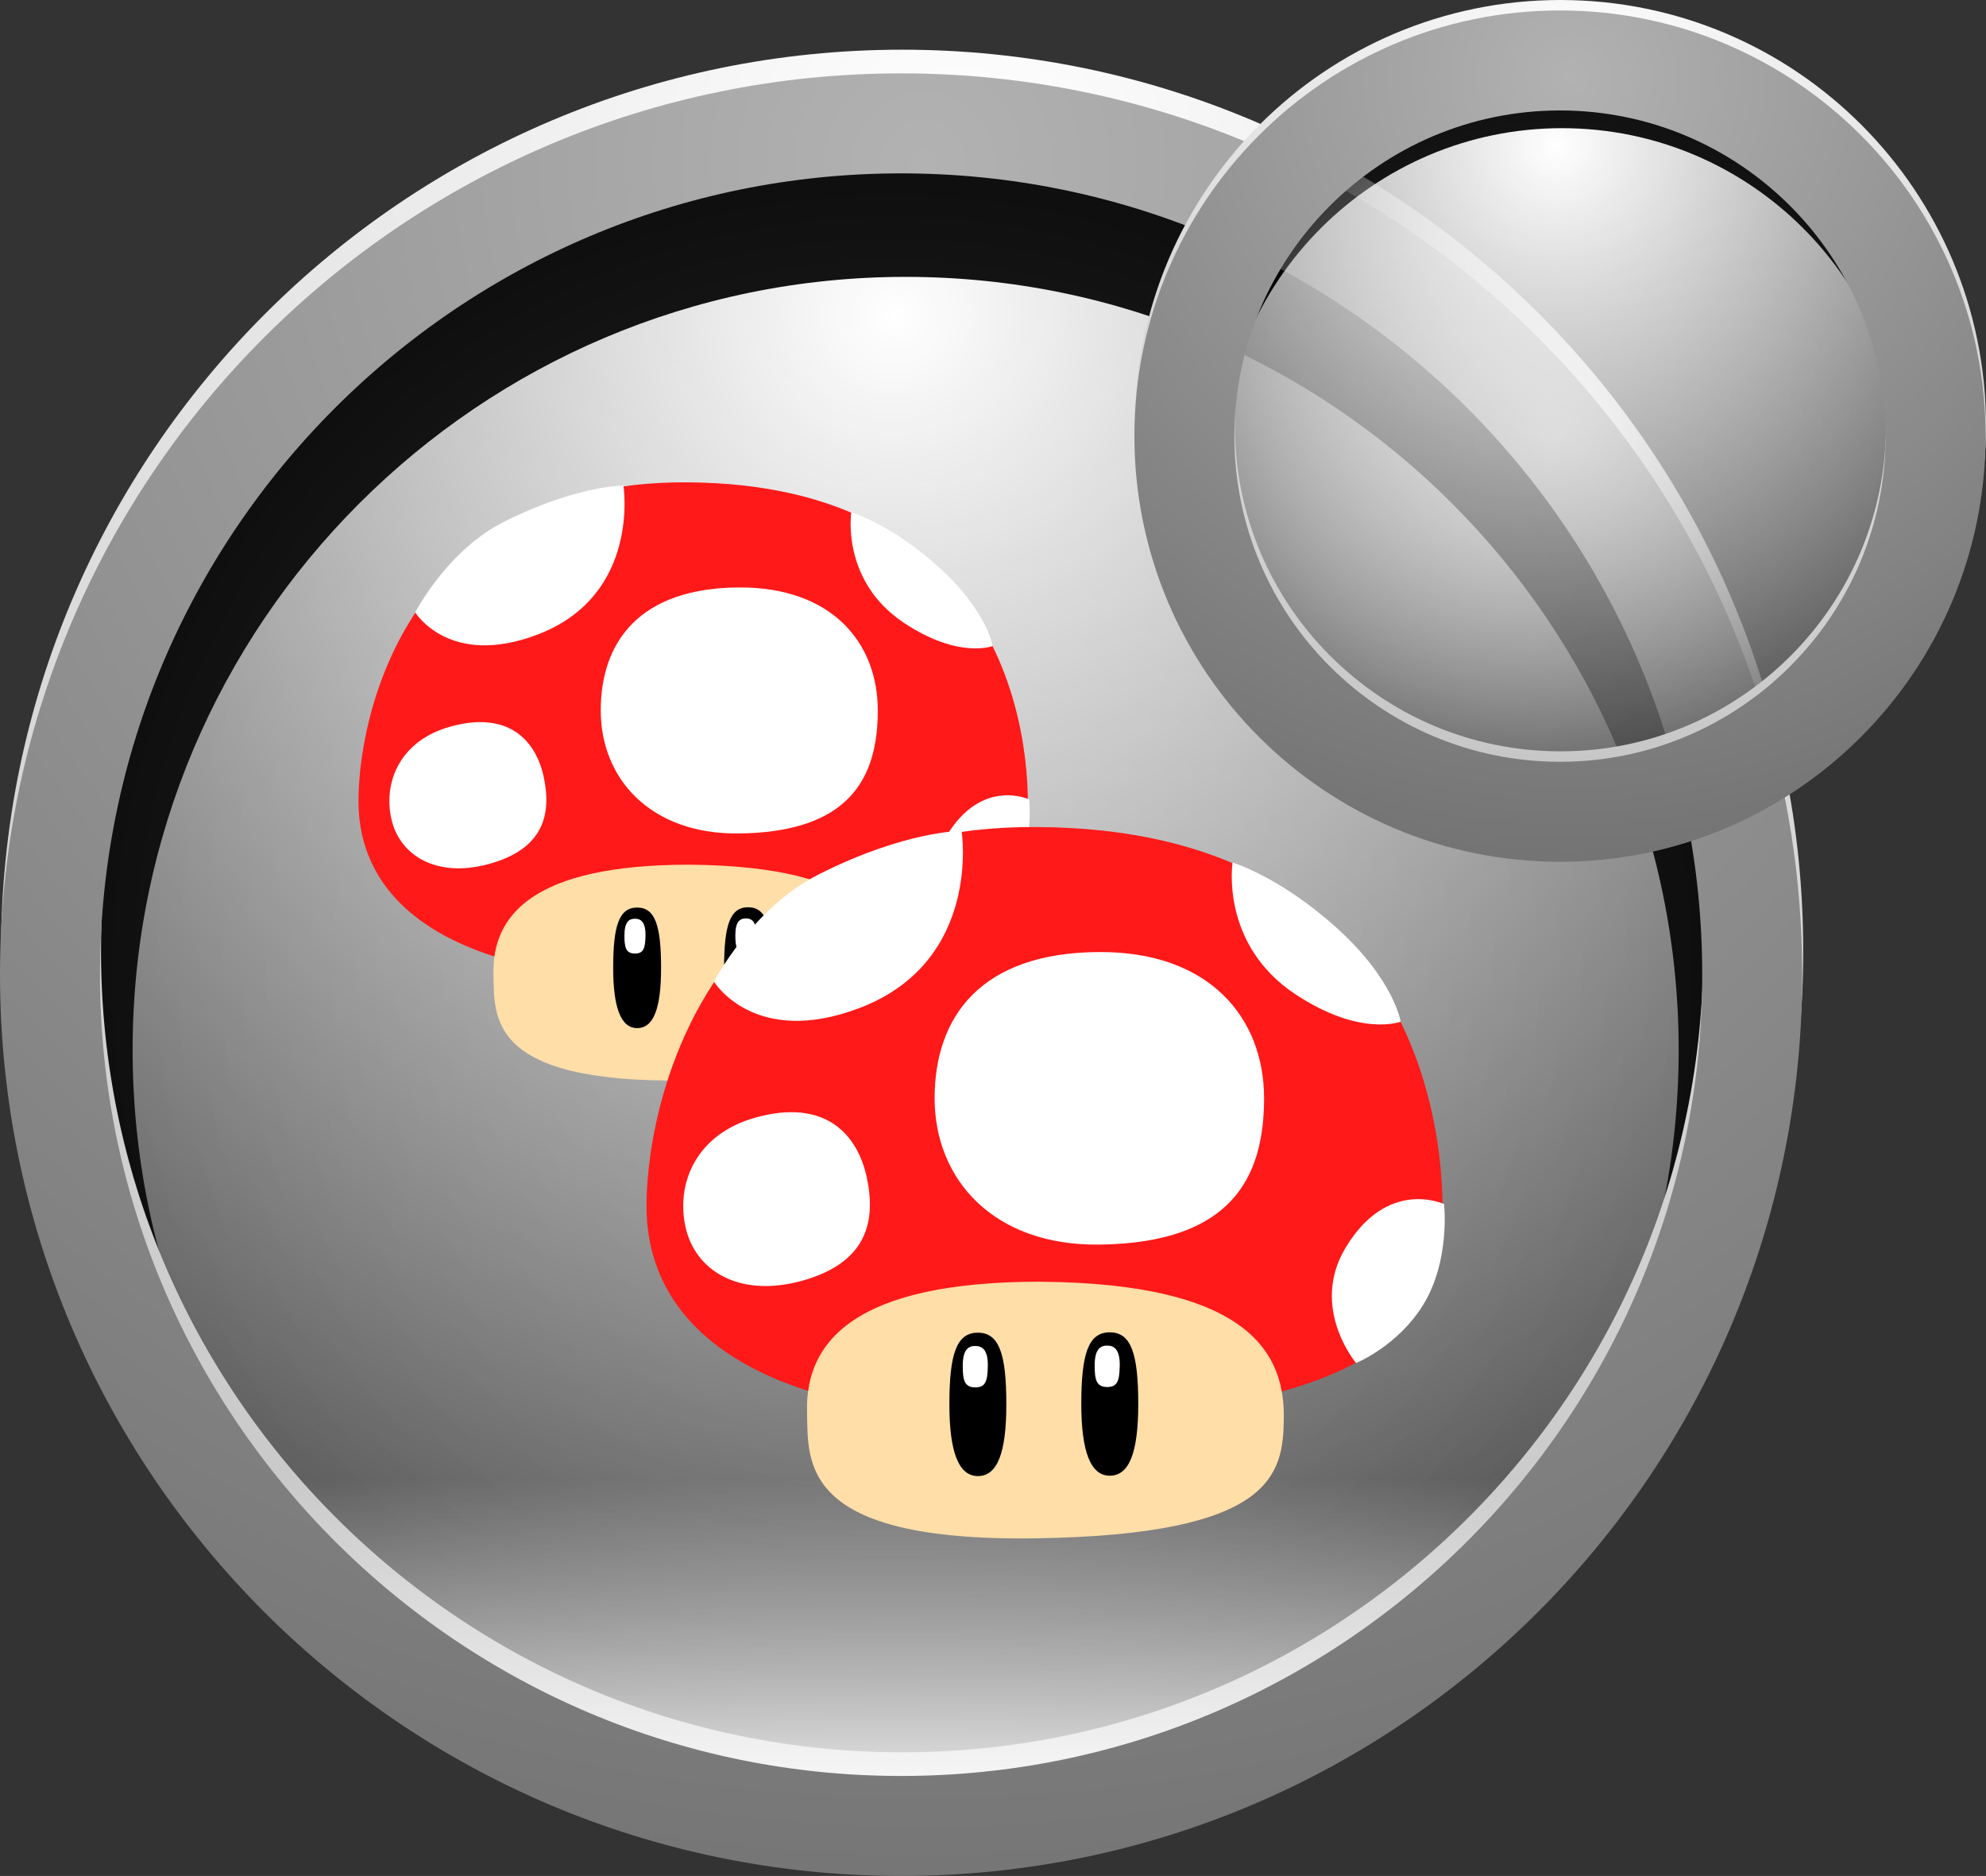 <svg version="1.1" xmlns="http://www.w3.org/2000/svg" xmlns:xlink="http://www.w3.org/1999/xlink" width="96.534" height="91.165" viewBox="0,0,96.534,91.165"><rect x="0" y="0" width="96.534" height="91.165" fill="#333333" stroke="none"/><defs><radialGradient cx="239.512" cy="180.25" r="54.416" gradientUnits="userSpaceOnUse" id="color-1"><stop offset="0" stop-color="#000000" stop-opacity="0"/><stop offset="1" stop-color="#000000"/></radialGradient><radialGradient cx="239.617" cy="148.248" r="95.233" gradientUnits="userSpaceOnUse" id="color-2"><stop offset="0" stop-color="#ffffff"/><stop offset="1" stop-color="#ffffff" stop-opacity="0"/></radialGradient><linearGradient x1="198.655" y1="137.745" x2="198.655" y2="220.486" gradientUnits="userSpaceOnUse" id="color-3"><stop offset="0" stop-color="#000000" stop-opacity="0"/><stop offset="1" stop-color="#000000" stop-opacity="0"/></linearGradient><radialGradient cx="242.772" cy="140.84" r="103.539" gradientUnits="userSpaceOnUse" id="color-4"><stop offset="0" stop-color="#ffffff"/><stop offset="1" stop-color="#b2b2b2"/></radialGradient><linearGradient x1="208.434" y1="204.755" x2="208.434" y2="222.255" gradientUnits="userSpaceOnUse" id="color-5"><stop offset="0" stop-color="#ffffff" stop-opacity="0"/><stop offset="1" stop-color="#ffffff"/></linearGradient><linearGradient x1="198.605" y1="138.895" x2="198.605" y2="221.636" gradientUnits="userSpaceOnUse" id="color-6"><stop offset="0" stop-color="#000000" stop-opacity="0"/><stop offset="1" stop-color="#000000" stop-opacity="0"/></linearGradient><radialGradient cx="241.059" cy="140.782" r="105.11" gradientUnits="userSpaceOnUse" id="color-7"><stop offset="0" stop-color="#b2b2b2"/><stop offset="1" stop-color="#666666"/></radialGradient><radialGradient cx="271.797" cy="154.087" r="24.013" gradientUnits="userSpaceOnUse" id="color-8"><stop offset="0" stop-color="#000000" stop-opacity="0"/><stop offset="1" stop-color="#000000"/></radialGradient><radialGradient cx="271.843" cy="139.965" r="42.025" gradientUnits="userSpaceOnUse" id="color-9"><stop offset="0" stop-color="#ffffff"/><stop offset="1" stop-color="#ffffff" stop-opacity="0"/></radialGradient><linearGradient x1="253.768" y1="135.33" x2="253.768" y2="171.842" gradientUnits="userSpaceOnUse" id="color-10"><stop offset="0" stop-color="#000000" stop-opacity="0"/><stop offset="1" stop-color="#000000" stop-opacity="0"/></linearGradient><radialGradient cx="273.236" cy="136.696" r="45.69" gradientUnits="userSpaceOnUse" id="color-11"><stop offset="0" stop-color="#ffffff"/><stop offset="1" stop-color="#b2b2b2"/></radialGradient><linearGradient x1="253.746" y1="135.838" x2="253.746" y2="172.349" gradientUnits="userSpaceOnUse" id="color-12"><stop offset="0" stop-color="#000000" stop-opacity="0"/><stop offset="1" stop-color="#000000" stop-opacity="0"/></linearGradient><radialGradient cx="272.48" cy="136.67" r="46.383" gradientUnits="userSpaceOnUse" id="color-13"><stop offset="0" stop-color="#b2b2b2"/><stop offset="1" stop-color="#666666"/></radialGradient></defs><g transform="translate(-196.175,-132.9)"><g data-paper-data="{&quot;isPaintingLayer&quot;:true}" fill-rule="nonzero" stroke-linejoin="miter" stroke-miterlimit="10" stroke-dasharray="" stroke-dashoffset="0" style="mix-blend-mode: normal"><g data-paper-data="{&quot;origPos&quot;:null}"><path d="M240.446,139.505c11.291,0 21.522,4.586 28.931,11.994c7.408,7.409 11.994,17.64 11.994,28.931c0,11.291 -4.586,21.522 -11.994,28.931c-7.409,7.408 -17.64,11.994 -28.931,11.994c-11.291,0 -21.522,-4.586 -28.931,-11.994c-7.408,-7.409 -11.994,-17.64 -11.994,-28.931c0,-11.291 4.586,-21.522 11.994,-28.931c7.409,-7.408 17.64,-11.994 28.931,-11.994z" fill="url(#color-1)" stroke="none" stroke-width="1" stroke-linecap="butt"/><path d="M240.196,146.355c10.367,0 19.76,4.21 26.562,11.013c6.803,6.802 11.013,16.195 11.013,26.562c0,10.367 -4.21,19.76 -11.013,26.562c-6.802,6.803 -16.195,11.013 -26.562,11.013c-10.367,0 -19.76,-4.21 -26.562,-11.013c-6.803,-6.802 -11.013,-16.195 -11.013,-26.562c0,-10.367 4.21,-19.76 11.013,-26.562c6.802,-6.803 16.195,-11.013 26.562,-11.013z" fill="url(#color-2)" stroke="none" stroke-width="1" stroke-linecap="butt"/><path d="M240.025,137.745c11.414,0 21.757,4.635 29.246,12.124c7.489,7.489 12.124,17.832 12.124,29.246c0,11.414 -4.635,21.757 -12.124,29.246c-7.489,7.489 -17.832,12.124 -29.246,12.124c-11.414,0 -21.757,-4.635 -29.246,-12.124c-7.489,-7.489 -12.124,-17.832 -12.124,-29.246c0,-11.414 4.635,-21.757 12.124,-29.246c7.489,-7.489 17.832,-12.124 29.246,-12.124z" fill="url(#color-3)" stroke="url(#color-4)" stroke-width="4.86" stroke-linecap="round"/><path d="M208.434,204.755h63.45l-9.986,11.62l-22.041,5.88l-24.462,-7.98z" fill="url(#color-5)" stroke="none" stroke-width="1.22" stroke-linecap="round"/><path d="M239.975,138.895c11.414,0 21.757,4.635 29.246,12.124c7.489,7.489 12.124,17.832 12.124,29.246c0,11.414 -4.635,21.757 -12.124,29.246c-7.489,7.489 -17.832,12.124 -29.246,12.124c-11.414,0 -21.757,-4.635 -29.246,-12.124c-7.489,-7.489 -12.124,-17.832 -12.124,-29.246c0,-11.414 4.635,-21.757 12.124,-29.246c7.489,-7.489 17.832,-12.124 29.246,-12.124z" fill="url(#color-6)" stroke="url(#color-7)" stroke-width="4.86" stroke-linecap="round"/></g><g stroke="none"><g><path d="M246.11,172.945c-0.258,4.124 -3.464,7.401 -16.791,7.637c-12.851,-0.086 -15.41,-4.809 -15.692,-8.077c-0.282,-3.268 1.439,-16.235 15.917,-16.166c15.303,0.073 16.851,12.051 16.566,16.606z" fill="#ff1919" stroke-width="0.932" stroke-linecap="round"/><path d="M225.376,167.426c0,-3.302 1.854,-5.959 6.733,-5.978c4.491,-0.018 6.733,2.677 6.733,5.978c0,3.302 -1.391,5.913 -6.733,5.978c-4.337,0.053 -6.733,-2.677 -6.733,-5.978z" fill="#ffffff" stroke-width="0" stroke-linecap="butt"/><path d="M222.606,170.669c0.384,1.801 0.002,3.505 -2.709,4.229c-2.527,0.675 -4.323,-0.437 -4.707,-2.238c-0.384,-1.801 0.464,-3.781 2.877,-4.45c2.815,-0.781 4.155,0.658 4.539,2.459z" fill="#ffffff" stroke-width="0" stroke-linecap="butt"/><path d="M222.318,163.731c-4.305,1.647 -5.96,-1.071 -5.96,-1.071c0,0 1.549,-3.017 4.319,-4.405c3.551,-1.78 5.802,-1.755 5.802,-1.755c0,0 0.846,5.316 -4.161,7.232z" fill="#ffffff" stroke-width="0" stroke-linecap="butt"/><path d="M240.116,163.17c-3.082,-2.045 -2.562,-5.377 -2.562,-5.377c0,0 1.903,0.558 4.237,2.653c2.368,2.125 2.634,3.849 2.634,3.849c0,0 -1.644,0.644 -4.309,-1.124z" fill="#ffffff" stroke-width="0" stroke-linecap="butt"/><path d="M242.604,178.245c0,0 -1.902,-2.249 -0.435,-4.702c1.726,-2.886 4.032,-1.793 4.032,-1.793c0,0 0.262,2.302 -0.852,4.113c-1.041,1.692 -2.744,2.383 -2.744,2.383z" fill="#ffffff" stroke-width="0" stroke-linecap="butt"/></g><path d="M239.65,180.529c-0.036,2.257 -0.414,4.729 -10.116,4.877c-9.704,0.148 -9.32,-3.118 -9.373,-5.162c-0.073,-2.836 1.878,-5.322 9.513,-5.323c8.751,0.066 10.017,3.064 9.977,5.609z" fill="#ffdea8" stroke-width="1" stroke-linecap="butt"/><g stroke-width="0" stroke-linecap="butt"><path d="M232.536,176.989c0.876,0 1.164,0.875 1.164,2.929c0,1.982 -0.366,2.929 -1.164,2.929c-0.798,0 -1.164,-1.02 -1.164,-2.929c0,-2.055 0.288,-2.929 1.164,-2.929z" fill="#000000"/><path d="M231.918,178.348c0,-0.673 0.229,-0.817 0.512,-0.817c0.283,0 0.526,0.157 0.512,0.829c-0.012,0.61 -0.093,0.863 -0.512,0.863c-0.445,0 -0.512,-0.303 -0.512,-0.876z" fill="#ffffff"/></g><g stroke-width="0" stroke-linecap="butt"><path d="M227.144,177.004c0.876,0 1.164,0.875 1.164,2.929c0,1.982 -0.366,2.929 -1.164,2.929c-0.798,0 -1.164,-1.02 -1.164,-2.929c0,-2.055 0.288,-2.929 1.164,-2.929z" fill="#000000"/><path d="M226.527,178.363c0,-0.673 0.229,-0.817 0.512,-0.817c0.283,0 0.526,0.157 0.512,0.829c-0.012,0.61 -0.093,0.863 -0.512,0.863c-0.445,0 -0.512,-0.303 -0.512,-0.876z" fill="#ffffff"/></g></g><g stroke="none"><g><path d="M266.26,192.837c-0.307,4.904 -4.12,8.802 -19.967,9.082c-15.282,-0.102 -18.326,-5.719 -18.661,-9.605c-0.335,-3.886 1.711,-19.306 18.928,-19.224c18.198,0.087 20.039,14.331 19.7,19.747z" fill="#ff1919" stroke-width="0.932" stroke-linecap="round"/><path d="M241.604,186.274c0,-3.926 2.205,-7.086 8.007,-7.109c5.341,-0.021 8.007,3.183 8.007,7.109c0,3.926 -1.654,7.032 -8.007,7.109c-5.157,0.063 -8.007,-3.183 -8.007,-7.109z" fill="#ffffff" stroke-width="0" stroke-linecap="butt"/><path d="M238.309,190.13c0.456,2.142 0.003,4.168 -3.222,5.03c-3.005,0.803 -5.141,-0.52 -5.598,-2.662c-0.456,-2.142 0.552,-4.497 3.422,-5.292c3.347,-0.928 4.941,0.783 5.398,2.924z" fill="#ffffff" stroke-width="0" stroke-linecap="butt"/><path d="M237.967,181.88c-5.12,1.958 -7.087,-1.274 -7.087,-1.274c0,0 1.842,-3.587 5.137,-5.238c4.223,-2.116 6.899,-2.087 6.899,-2.087c0,0 1.006,6.322 -4.948,8.6z" fill="#ffffff" stroke-width="0" stroke-linecap="butt"/><path d="M259.132,181.212c-3.665,-2.432 -3.046,-6.394 -3.046,-6.394c0,0 2.264,0.664 5.039,3.154c2.816,2.527 3.132,4.577 3.132,4.577c0,0 -1.955,0.766 -5.125,-1.337z" fill="#ffffff" stroke-width="0" stroke-linecap="butt"/><path d="M262.091,199.139c0,0 -2.262,-2.675 -0.518,-5.592c2.052,-3.432 4.794,-2.132 4.794,-2.132c0,0 0.312,2.738 -1.013,4.891c-1.238,2.012 -3.264,2.833 -3.264,2.833z" fill="#ffffff" stroke-width="0" stroke-linecap="butt"/></g><path d="M258.578,201.856c-0.043,2.684 -0.493,5.624 -12.03,5.8c-11.54,0.176 -11.084,-3.708 -11.146,-6.139c-0.087,-3.373 2.234,-6.329 11.312,-6.331c10.407,0.079 11.912,3.644 11.864,6.67z" fill="#ffdea8" stroke-width="1" stroke-linecap="butt"/><g stroke-width="0" stroke-linecap="butt"><path d="M250.118,197.646c1.041,0 1.384,1.04 1.384,3.484c0,2.357 -0.435,3.484 -1.384,3.484c-0.949,0 -1.384,-1.213 -1.384,-3.484c0,-2.443 0.342,-3.484 1.384,-3.484z" fill="#000000"/><path d="M249.384,199.262c0,-0.8 0.273,-0.971 0.609,-0.971c0.337,0 0.626,0.186 0.609,0.986c-0.015,0.726 -0.11,1.027 -0.609,1.027c-0.529,0 -0.609,-0.361 -0.609,-1.042z" fill="#ffffff"/></g><g stroke-width="0" stroke-linecap="butt"><path d="M243.706,197.664c1.041,0 1.384,1.04 1.384,3.484c0,2.357 -0.435,3.484 -1.384,3.484c-0.949,0 -1.384,-1.213 -1.384,-3.484c0,-2.443 0.342,-3.484 1.384,-3.484z" fill="#000000"/><path d="M242.972,199.28c0,-0.8 0.273,-0.971 0.609,-0.971c0.337,0 0.626,0.186 0.609,0.986c-0.015,0.726 -0.11,1.027 -0.609,1.027c-0.529,0 -0.609,-0.361 -0.609,-1.042z" fill="#ffffff"/></g></g><g><path d="M272.209,136.107c4.982,0 9.497,2.024 12.767,5.293c3.269,3.269 5.293,7.784 5.293,12.767c0,4.982 -2.024,9.497 -5.293,12.767c-3.269,3.269 -7.784,5.293 -12.767,5.293c-4.982,0 -9.497,-2.024 -12.767,-5.293c-3.269,-3.269 -5.293,-7.784 -5.293,-12.767c0,-4.982 2.024,-9.497 5.293,-12.767c3.269,-3.269 7.784,-5.293 12.767,-5.293z" fill="url(#color-8)" stroke="none" stroke-width="1" stroke-linecap="butt"/><path d="M272.099,139.129c4.575,0 8.72,1.858 11.721,4.86c3.002,3.002 4.86,7.147 4.86,11.721c0,4.575 -1.858,8.72 -4.86,11.721c-3.002,3.002 -7.147,4.86 -11.721,4.86c-4.575,0 -8.72,-1.858 -11.721,-4.86c-3.002,-3.002 -4.86,-7.147 -4.86,-11.721c0,-4.575 1.858,-8.72 4.86,-11.721c3.002,-3.002 7.147,-4.86 11.721,-4.86z" fill="url(#color-9)" stroke="none" stroke-width="1" stroke-linecap="butt"/><path d="M272.023,135.33c5.037,0 9.601,2.045 12.906,5.35c3.305,3.305 5.35,7.869 5.35,12.906c0,5.037 -2.045,9.601 -5.35,12.906c-3.305,3.305 -7.869,5.35 -12.906,5.35c-5.037,0 -9.601,-2.045 -12.906,-5.35c-3.305,-3.305 -5.35,-7.869 -5.35,-12.906c0,-5.037 2.045,-9.601 5.35,-12.906c3.305,-3.305 7.869,-5.35 12.906,-5.35z" fill="url(#color-10)" stroke="url(#color-11)" stroke-width="4.86" stroke-linecap="round"/><path d="M272.001,135.838c5.037,0 9.601,2.045 12.906,5.35c3.305,3.305 5.35,7.869 5.35,12.906c0,5.037 -2.045,9.601 -5.35,12.906c-3.305,3.305 -7.869,5.35 -12.906,5.35c-5.037,0 -9.601,-2.045 -12.906,-5.35c-3.305,-3.305 -5.35,-7.869 -5.35,-12.906c0,-5.037 2.045,-9.601 5.35,-12.906c3.305,-3.305 7.869,-5.35 12.906,-5.35z" fill="url(#color-12)" stroke="url(#color-13)" stroke-width="4.86" stroke-linecap="round"/></g></g></g></svg>